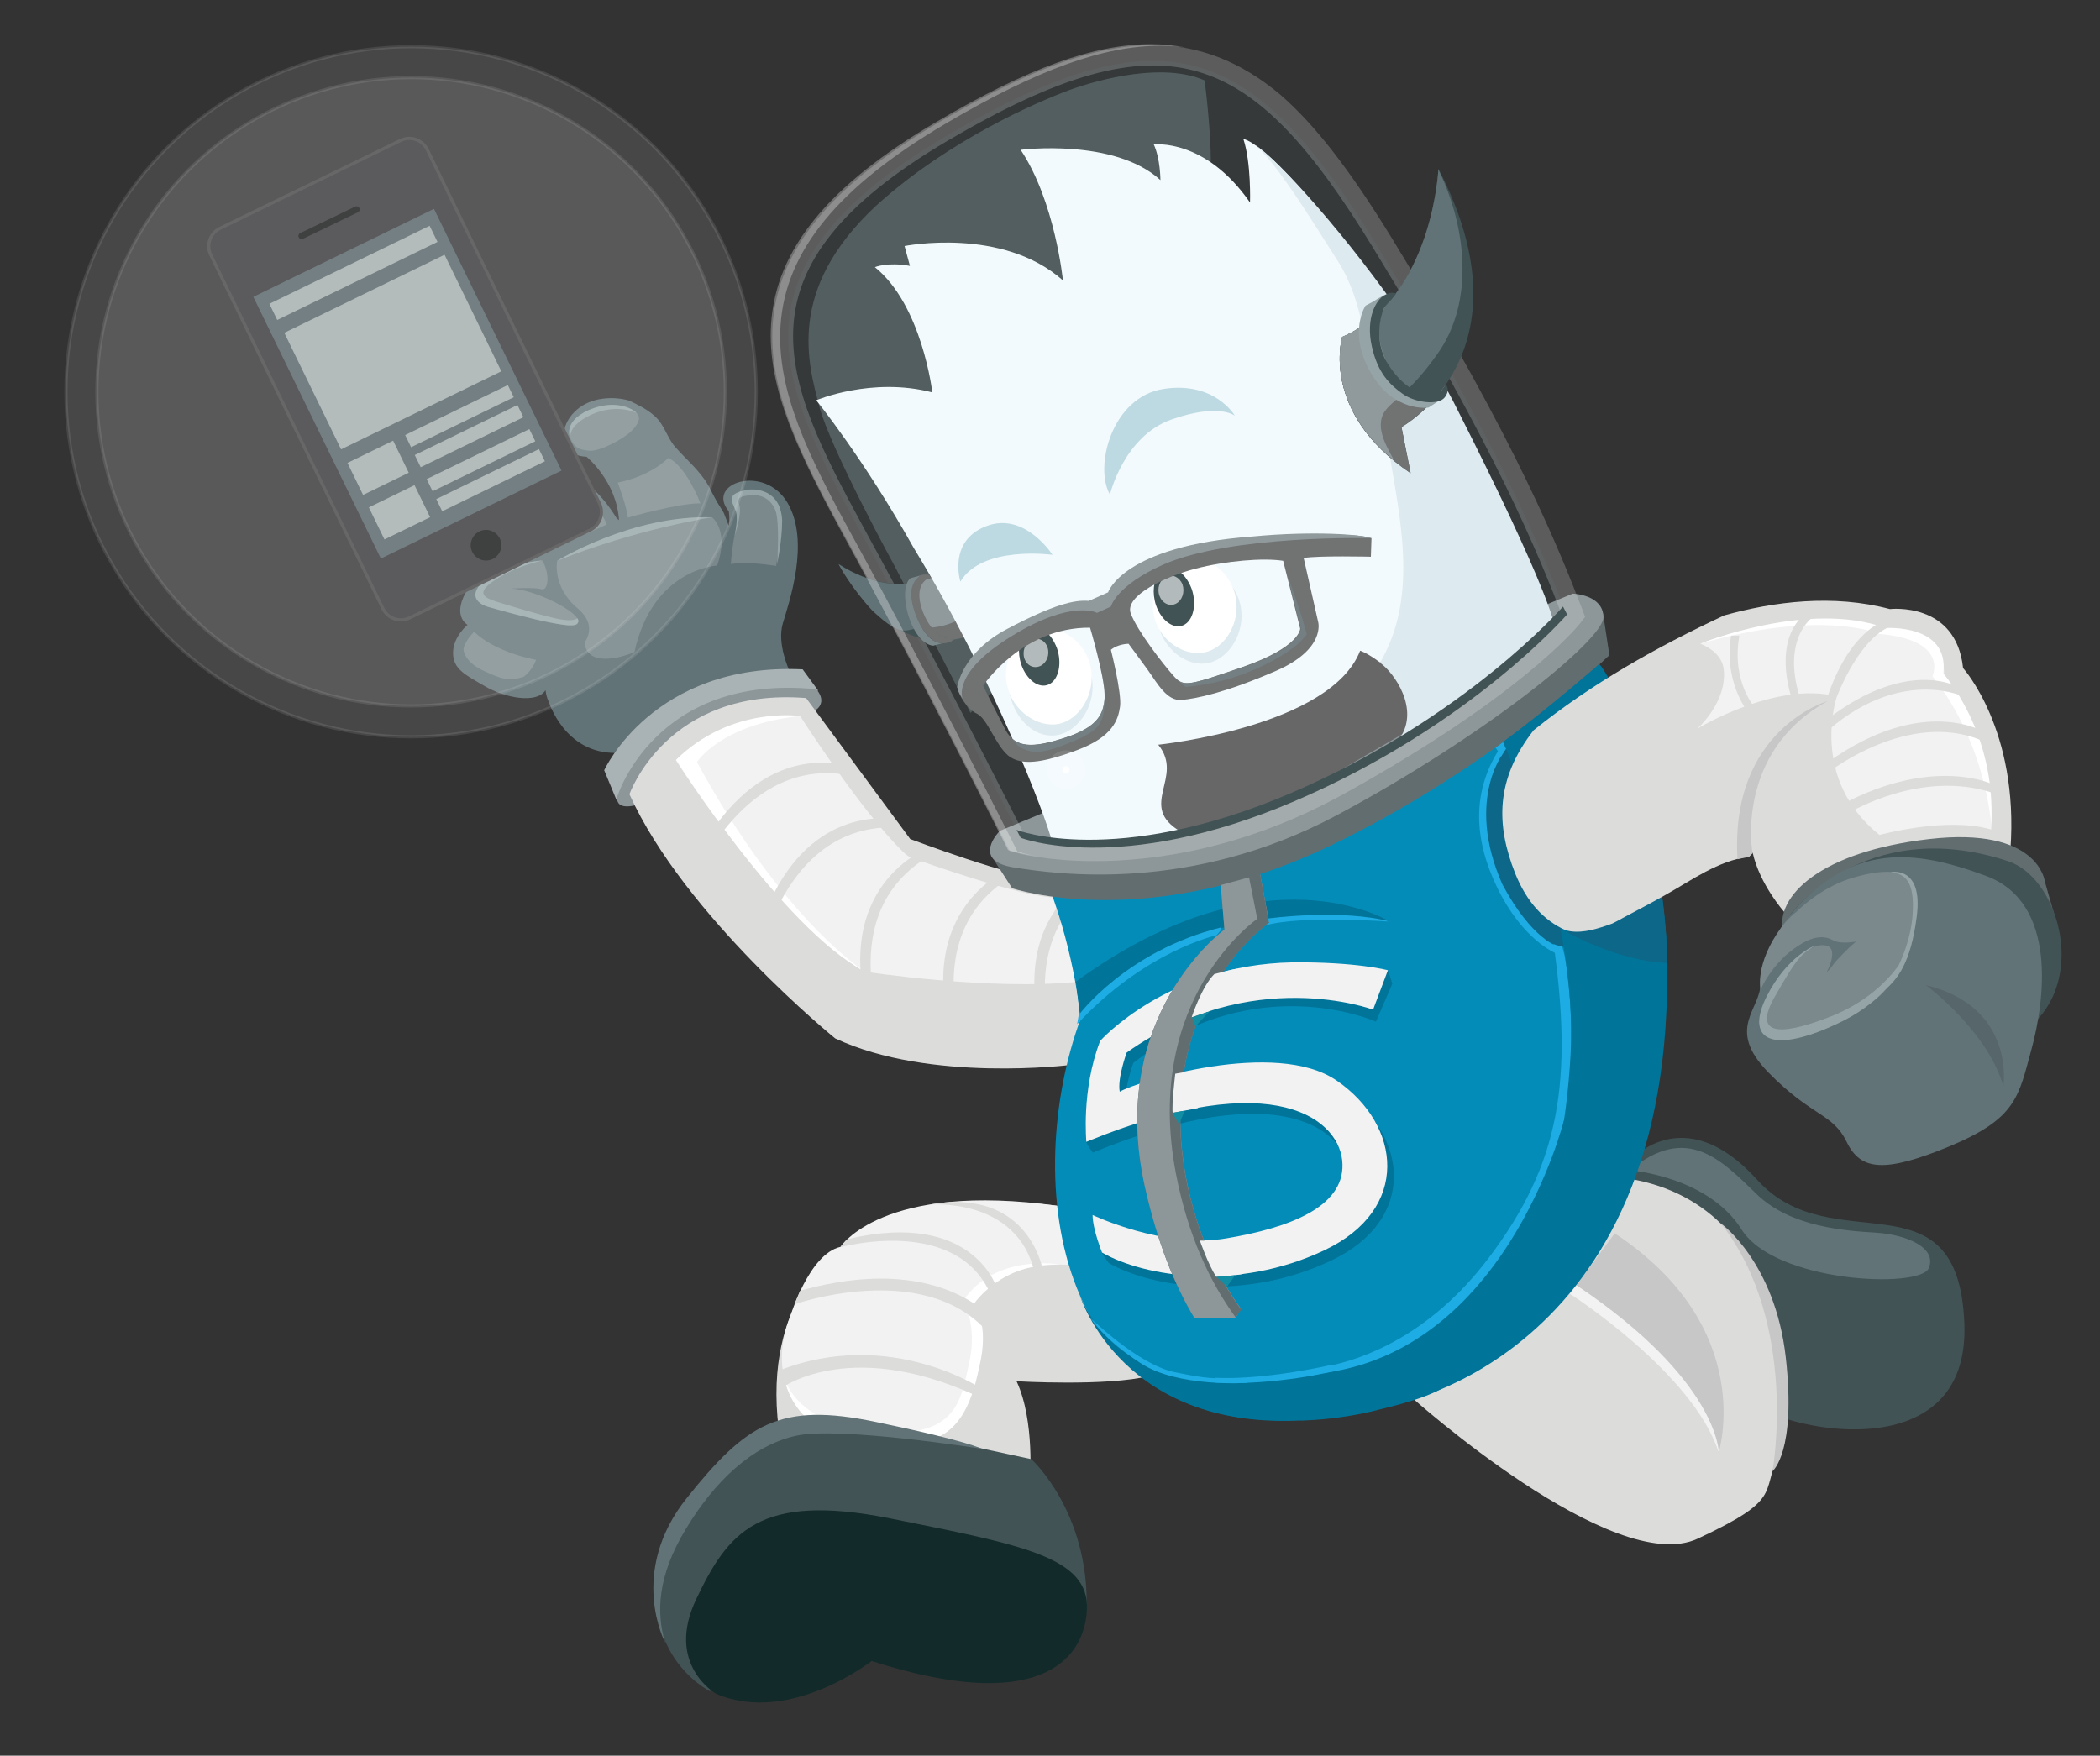 <?xml version="1.0" encoding="utf-8"?>
<!-- Generator: Adobe Illustrator 18.1.1, SVG Export Plug-In . SVG Version: 6.00 Build 0)  -->
<svg version="1.1" id="Layer_1" xmlns="http://www.w3.org/2000/svg" xmlns:xlink="http://www.w3.org/1999/xlink" x="0px" y="0px"
	 width="665.6px" height="556.6px" viewBox="321 -232 665.6 556.6" enable-background="new 321 -232 665.6 556.6"
	 xml:space="preserve">
<rect x="321" y="-232" width="665.6" height="556.6" fill="#333333" stroke="none"/>
<g>
	<path opacity="0.2" fill="#425457" enable-background="new    " d="M686.4-212.7c27.7,0,47.2,19.8,71,58.5
		c38.8,63.4,52.6,97.5,60.1,117c0,0-17.3,21.6-72.8,52.3C713.9,32.2,686.3,36,667.9,36c-14.6,0-23.4-2.4-23.4-2.4
		s-25.7-51.1-51.4-98.2c-25.7-47-42.6-82.8,27.7-124.2C648-204.8,668.9-212.7,686.4-212.7"/>
	<g>
		<path fill="#425356" d="M837,136.6c0,0,17.2-20.9,41,5.5c23.8,26.3,63.5-3.3,65.6,45.2s-61.1,33-66.9,25.1
			C870.8,204.4,822.3,157.5,837,136.6z"/>
		<path fill="#627377" d="M837.6,139c0,0,24.8,1.9,35.4,18.8c10.7,16.9,56.4,18.8,59.3,12.3c2.8-6.6-7.2-10.7-16.6-11.3
			c-9.4-0.6-27-1.6-37.9-12.2C866.7,135.9,855.8,124,837.6,139z"/>
		<path fill="#DCDCDB" d="M656.3,150.3c0,0-49.7-7.5-70.7,15c0,0-24.3,16.7-17.2,59.8c0,0,39.3,15.9,79,13c0,0,1.7-19.6-4.2-32.2
			c0,0,28.8,1.7,42.2-1.7C699,200.9,656.3,150.3,656.3,150.3z"/>
		<path fill="#F2F2F2" d="M659.5,169c0,0-21.8-1.9-30,12.5c0,0,12,50.2-31.8,43.6c-41.1-6.9-26.3-39.5-26.3-39.5s6-20.1,16-22.3
			c0,0,13.2-20.8,69-13L659.5,169z"/>
		<path fill="#DCDCDB" d="M768.4,211c0,0,63.9,57.3,90.7,44.8c26.8-12.5,20.1-14.2,25.5-26.3c5.4-12.1,5.9-79-47.2-87.8
			C784.3,132.8,768.4,211,768.4,211z"/>
		<path fill="#C7C7C7" d="M820.6,175.5c0,0,42.2,27.2,45.1,53.1c0,0,12.6-39.5-32.9-69.6L820.6,175.5z"/>
		<path fill="#627377" d="M569.1-34.3c1.9-6.5,8.8-25.9,1.5-38.3s-26.1-6.3-18.6,2.7c0,0,0.4,2.7,0,4.6c0,0-0.6-1.6-1.6-4.1
			c-0.9-1.6-2-3.1-2.8-4.7c-1.1-2-2-4.1-3.3-5.9c-2.7-3.8-6.2-6.8-9.3-10.3c-2.6-3-3.4-7-6.4-9.7c-2.4-2.2-5.3-3.6-8.2-5
			c-2.5-0.7-5.3-1-8.3-0.6c-13.7,1.6-17.1,18-5.2,18.4c0,0,9.5,7.7,10.3,20.1c-6.8-4.9-22.9-19.7-36.6-15.9c1.3,1.9,1.9,4.8,2.4,6.8
			c0.6,2.8,2.1,5.4,3,8.1c0.1,0.2,0.2,0.4,0.2,0.6c0.1-0.1,0.3-0.2,0.5-0.1c5.2,0.8,6.5,5.7,6.8,10.3c0,0.4-0.3,0.7-0.7,0.7
			c-0.1,0-0.2,0-0.3,0c0,0.1-0.1,0.1-0.1,0.2c0,0-16.9,1.7-22.8,10.6c-5.9,9-0.4,11.9-0.4,11.9s-4.6,3.7-4.6,8.9s4,7,10,10.5
			c6.4,3.8,16.6,5.7,19.3,1.3c0.3,2.4,1,3.6,1,3.6s5,16.5,21.3,16.3c16.3-0.2,55-26.1,55-26.1S567.2-27.8,569.1-34.3z"/>
		<path fill="#A9B3B5" d="M516.6,22.1l-4.1-9.9c0,0,15.5-34.2,62.9-32l4.9,6.7L516.6,22.1z"/>
		<path fill="#8D9699" d="M516.6,20.7c0,0,11.9-39.3,63.1-34.2c0,0,4.8,4.8-2.1,7.7C570.7-2.9,515.7,34.2,516.6,20.7z"/>
		<path fill="#DCDCDB" d="M520.5,19.8c0,0,11.9-34,56-30.5l33,44.7c0,0,33.6,12.7,43.4,12.7c0,0,20.4,20.8,7.5,58.9
			c0,0-44.7,5.7-74.7-8.4C585.7,97.2,538,58.5,520.5,19.8z"/>
		<g>
			<path fill="#F2F2F2" d="M663.7,79.9c0,0.1,0.1,0,0.2-0.1c0,0,0,0,0,0c0,0,0,0,0,0c0.4-0.2,0.9-0.3,1.3-0.5
				c-0.3-2-0.7-3.7-1.2-4.9c-1-2.4-1.7-5.2-2.5-8.1c-1.5-5.5-3.7-13.7-6.8-13.8C643.7,52,613.4,41.2,610,40
				c-0.8-0.3-1.5-0.8-2.2-1.4C596.5,28,580,3.4,574.6-5c-0.8,0-2.2,0-2.2,0h-0.3c-18.2,0-29.9,7.1-36.9,14c4,6.2,32,49.1,59.6,67
				c0,0,40.2,6.2,68.3,3.2C663.2,79,663.3,79.1,663.7,79.9z"/>
		</g>
		<path fill="#DCDCDB" d="M657,105.7c-3.1-8-15.1-44.2,16.3-60.1l-3.6-0.8c0,0-33.5,12.1-15.6,60.9L657,105.7z"/>
		<path fill="#048CB9" d="M827.4-19.7c0,0,19.6,28.4,21.3,102c1.1,48.9-22.2,126.7-108.8,135.4c-86.5,8.7-94.9-76.6-76.4-126.7
			c0,0-1.7-20.1-10-41.8C645.5,28.3,815.3-39.4,827.4-19.7z"/>
		<path fill="#DCDCDB" d="M640.8,43.6c0,0-34.2,13.5-15,62.6l2.9,0c0,0-19.7-43.8,15.7-61.8L640.8,43.6z"/>
		<path fill="#1DACE3" d="M816.9,71l-13.6-52.4l-5.9-15.4L795,5c0,0,11.7,15.2,18.2,60.7c6.5,45,2.3,71.2-20.5,101.3
			c-18.7,24.6-39.9,32-51.3,34.2c-2.3,0.7-4.6,1.5-7,2l2.2,1.6c27-2.8,48.2-20.2,58.7-36.1c10.5-15.8,21.3-33.4,23.2-56.6
			C820.4,88.8,816.9,71,816.9,71z"/>
		<path fill="#0C6788" d="M801.9,0.7c0,0-19,20.4-7.4,43c11.6,22.6,15.8,23.8,27.1,25.3C832.9,70.7,801.9,0.7,801.9,0.7z"/>
		<path fill="#626D70" d="M635.1,39.2l6.7,10.4c0,0,43.1,14.7,102.1-14.1c51.7-25.1,87.2-59.8,87.2-59.8l-2-13.2L635.1,39.2z"/>
		<path fill="#017499" d="M797.4,3.2c0,0,23.9,53.9,21.4,99.1c-2.5,45.1-17.1,90.4-54,109.4l-2.8,1.8c0,0,93.5-15.7,87.1-148.5
			c-6.1-70.3-21.2-86.5-21.2-86.5S811.8-7.4,797.4,3.2z"/>
		<path fill="#8D9699" d="M637.9,31.4c0,0-9.4,9.4,4.4,11.6c13.8,2.2,56.1,8.2,102.5-16.6s84.4-55.5,84.4-62.7s-9.7-7.5-9.7-7.5
			L637.9,31.4z"/>
		<g opacity="0.2">
			<path fill="none" stroke="#FFFFFF" stroke-width="3" stroke-miterlimit="10" d="M817.6-37.2c-7.5-19.4-21.3-53.6-60.1-117
				c-38.8-63.4-66.4-75.9-136.7-34.6s-53.3,77.1-27.7,124.2c25.7,47,51.4,98.2,51.4,98.2s44.8,12.2,100.3-18.5
				C800.3-15.6,817.6-37.2,817.6-37.2z"/>
			<path fill="#FFFFFF" d="M686.4-212.7c27.7,0,47.2,19.8,71,58.5c38.8,63.4,52.6,97.5,60.1,117c0,0-17.3,21.6-72.8,52.3
				C713.9,32.2,686.3,36,667.9,36c-14.6,0-23.4-2.4-23.4-2.4s-25.7-51.1-51.4-98.2s-42.6-82.8,27.7-124.2
				C648-204.8,668.9-212.7,686.4-212.7 M686.4-217.7c-18.2,0-39.2,7.6-68.2,24.7c-34.1,20.1-50.7,40.4-52.3,63.9
				c-1.4,20.9,9,41.8,22.8,66.9c25.4,46.4,51,97.5,51.3,98l1,2l2.2,0.6c0.4,0.1,9.6,2.6,24.8,2.6c18.4,0,47.2-3.7,79.3-21.5
				c55.7-30.8,73.5-52.7,74.3-53.6l1.8-2.3l-1-2.7c-6.5-16.7-19.9-51.6-60.5-117.8c-13.3-21.6-24.1-35.5-35-45
				C714.3-212.5,701.1-217.7,686.4-217.7L686.4-217.7z"/>
		</g>
		<polygon fill="#676767" points="772.4,-3.3 730.5,21.1 688.3,34.5 670.4,7.8 762.3,-37.4 		"/>
		<path fill="#425356" d="M623.4-51.8c0,0-15.7,12-36.6-1.4c0,0,18.6,36.7,47,20C633.9-33.2,628-47.2,623.4-51.8z"/>
		<path opacity="0.5" fill="#718587" enable-background="new    " d="M702.8-206.5c0,0,2.4,18.1,1.9,29.2L637.9-14.9L628.6-6
			L605-51.7c0,0-20.8-38-24.3-51.4c-3.5-13.4-10.7-37,18-63.7c23.2-21,51-32.8,61.1-36.6C670-207.1,689.9-212.2,702.8-206.5z"/>
		<path fill="#627377" d="M613.9-32.9c6.7,0.1,12.1-2.7,17.2-6.3c-2.1-4.4-5.1-10-7.7-12.5c0,0-15.7,12-36.6-1.4
			c0,0,4,7.5,10.8,14.8C607.8-28.9,607.6-33,613.9-32.9z"/>
		<path fill="#717272" d="M615.1-48.6c-5.7,1.6-4,8.3-1.8,12.2c2.1,3.7,5.5,6.4,9.4,7.2c3.5-0.4,7.2-1.7,11.2-4
			c0,0-5.8-14-10.4-18.6c0,0-3,2.1-8.1,3.2C615.2-48.6,615.2-48.6,615.1-48.6z"/>
		<path fill="#909A9D" d="M615.1-48.6c-5.7,1.6-4,8.3-1.8,12.2c0.7,1.2,1.6,2.4,2.6,3.4c5.8-0.4,10.7-3,15.3-6.3
			c-2.1-4.4-5.1-10-7.7-12.5c0,0-3,2.1-8.1,3.2C615.2-48.6,615.2-48.6,615.1-48.6z"/>
		<g>
			<path fill="#E8F6FD" d="M776.1-114.9c0.6,1,1.2,2.1,1.8,3.1C777.2-112.8,776.6-113.9,776.1-114.9z"/>
			<path fill="#E8F6FD" d="M778.9-109.8c0.4,0.8,0.9,1.6,1.3,2.4C779.8-108.2,779.3-109,778.9-109.8z"/>
			<path fill="#E8F6FD" d="M773.5-119.3c0.7,1.1,1.4,2.3,2.1,3.5C774.8-117,774.2-118.2,773.5-119.3z"/>
			<path fill="#F3FAFD" d="M695.3,31.7c-14.1-8.2,1.3-17.2-7.2-27.6c0,0,54.6-5.6,64-29.8c0,0,1.8,0.4,6.3,3.7
				c0.3-0.6,2.8-0.8,3.2-1.4c10.8-20.3,5.1-44.2,1.5-65.6c-0.1-0.5,3.5-1.7,0-1c0.8-7.4,0-13.9,3.7-20.4c1.9-3.2,4.2-6.2,6.7-8.9
				c-47.8-69-58.4-68.6-58.4-68.6c2.5,7.5,2.1,20.1,2.1,20.1c-14.2-20.5-30.5-18.4-30.5-18.4c2.1,4.6,2.1,11.3,2.1,11.3
				c-14.6-13.4-44.3-9.6-44.3-9.6c10.9,16.3,13.4,41.4,13.4,41.4c-19.2-17.1-50.2-10.9-50.2-10.9l1.7,6.3
				c-7.1-1.3-11.1,0.4-11.1,0.4c15,12.1,18.2,39.7,18.2,39.7c-19.2-5-36.8,2.5-36.8,2.5s15,18.4,30.9,46.8
				c25.4,41.6,42.2,85.9,43.8,93.1C662.9,35.5,679.9,34.2,695.3,31.7z"/>
			<path fill="#D2ECF9" d="M777.8-111.8c0.4,0.7,0.7,1.3,1.1,2C778.5-110.4,778.2-111.1,777.8-111.8z"/>
			<polygon fill="#D2ECF9" points="773.5,-119.3 773.5,-119.3 773.5,-119.3 			"/>
			<path fill="#D2ECF9" d="M780.2-107.4c0.8,1.6,1.7,3.2,2.5,4.8C781.9-104.2,781-105.8,780.2-107.4z"/>
			<path fill="#D2ECF9" d="M775.5-115.8c0.2,0.3,0.3,0.6,0.5,0.9C775.9-115.2,775.7-115.5,775.5-115.8z"/>
			<path fill="#DDEAF0" d="M760.2-89.5c0.4-0.2,0.9-0.2,1,0.4c3.6,21.5,9,45.1-1.8,65.4c-0.3,0.6-0.7,1.2-1,1.8
				C763-18.6,771-7.2,764.7,2c17.5-11.1,38.8-25.9,47.5-34.1c1-1.2,1.4-1.9,1.4-1.9s-1.2-10-30.9-68.6c-0.8-1.7-1.7-3.3-2.5-4.8
				c-0.4-0.8-0.9-1.6-1.3-2.4c-0.4-0.7-0.7-1.4-1.1-2c-0.6-1.1-1.2-2.1-1.8-3.1c-0.2-0.3-0.3-0.6-0.5-0.9c-0.7-1.2-1.4-2.4-2.1-3.5
				c0,0,0,0,0,0c-2.5,2.7-4.8,5.7-6.7,8.9C763.1-103.9,761.1-96.9,760.2-89.5z"/>
			<path fill="#4E4D50" d="M730.4,21.1C730.5,21.1,730.5,21.1,730.4,21.1"/>
		</g>
		<path fill="#DDEAF0" d="M744.6-149.9c5.2,7.8,7.7,17.4,9.3,26.7c4.4-1.9,8.6-4.4,12.6-7C749-156,725.7-182,718.8-186
			C726-180.3,739.7-157.4,744.6-149.9z"/>
		<path fill="#425356" d="M746.4-125.1c0,0-7.1,23.8,21.7,43.1l-2.9-14.6c0,0,42.2-23,11.7-81.9
			C776.9-178.6,775.2-137.7,746.4-125.1z"/>
		<path fill="#627377" d="M761.8-87.7c-1.6-3-3.6-6.8-3.2-10.4c0.4-3.7,3.2-5.6,5.9-8c4.7-4.1,8.5-8.6,12.1-13.7
			c12-16.8,9-40.8,0.3-58.4c-0.3,4.8-3.6,41.3-30.5,53c0,0-6.2,20.8,16.5,39.2C762.5-86.5,762.2-87.1,761.8-87.7z"/>
		<path fill="#717272" d="M776.9-107c-5.2,0.6-10.3-0.5-13.7-5.3c-4.8-6.7-7-15.1-3.4-22.3c-3.7,3.9-8.1,7.2-13.4,9.5
			c0,0-7.1,23.8,21.7,43.1l-2.9-14.6C765.2-96.7,771.1-99.9,776.9-107z"/>
		<path fill="#909A9D" d="M764.5-106.1c1-0.8,1.9-1.7,2.8-2.6c-1.5-0.9-2.9-2-4-3.7c-4.8-6.8-7-15.1-3.4-22.3
			c-3.7,3.9-8.1,7.2-13.5,9.5c0,0-6.2,20.8,16.5,39.2c-0.3-0.6-0.7-1.2-1-1.8c-1.6-3-3.6-6.8-3.2-10.4
			C759-101.8,761.8-103.7,764.5-106.1z"/>
		<path fill="#DDEAF0" d="M641.1-11.8c1.8,8.5,8.6,14.2,15.3,12.8c6.7-1.4,12.3-9.9,10.6-18.4c-1.8-8.5-10.3-13.6-17-12.2
			C643.3-28.3,639.3-20.3,641.1-11.8z"/>
		<path fill="#DDEAF0" d="M688-34.3c1.7,8.3,9.4,13.9,16,12.5c6.6-1.4,11.9-9.8,10.2-18.2c-1.7-8.3-9.9-13.5-16.5-12.1
			C691.1-50.7,686.3-42.7,688-34.3z"/>
		<path fill="#FFFFFF" d="M686.7-37c1.7,8.2,9.7,13.2,16.2,11.8c6.5-1.4,11.4-9.5,9.7-17.7c-1.7-8.2-9.4-13.4-15.9-12
			C690.2-53.6,685-45.3,686.7-37z"/>
		<path fill="#FFFFFF" d="M640.2-14.8c1.7,8.3,9.8,13.6,16.4,12.3c6.6-1.4,11.8-9.6,10.1-18c-1.7-8.3-9.8-13.5-16.4-12.2
			C643.7-31.2,638.4-23.1,640.2-14.8z"/>
		<path fill="#425356" d="M688.4-50.3c0.1,0.5,0.2,1,0.3,1.5c1.1,0.2,1.1-1.2,2.8-2c1.5-0.7,2.5-0.3,3.5,0.1c1.5,1.2,2.8,3,3.7,5.4
			c1.7,4.9,0.5,10.1-2.6,11.5c-3.1,1.4-7-1.4-8.7-6.3C686.1-44,686.6-48.1,688.4-50.3z"/>
		<path opacity="0.6" fill="#FFFFFF" enable-background="new    " d="M695.8-46.7c0.8,2.4-0.1,5.1-2.1,6.1c-2,1-4.3-0.1-5.2-2.5
			s0.1-5.1,2.1-6.1C692.6-50.1,694.9-49,695.8-46.7z"/>
		<path fill="#BDDAE3" d="M654.6-56.1c0,0-22.3-3.1-29.2,8.5c0,0-4.1-12.9,8.2-17.6C645.8-69.9,654.6-56.1,654.6-56.1z"/>
		<path fill="#BDDAE3" d="M672.8-75.2c0,0,4.4-18.5,19.5-23.8c15.1-5.3,20.1-1.2,20.1-1.2s-6.3-11-22.6-8.5
			C673.4-106.2,667.7-84,672.8-75.2z"/>
		<path fill="#425356" d="M645.7-31.5c0.1,0.5,0.2,1,0.3,1.5c0.9,2.7,1.9-0.4,3.6-1.2c1.5-0.7,3.2,1.6,2.7-0.7
			c1.5,1.2,2.8,3,3.7,5.4c1.7,4.9,0.5,10.1-2.6,11.5c-3.1,1.4-7-1.4-8.7-6.3C643.4-25.2,643.9-29.3,645.7-31.5z"/>
		<path opacity="0.6" fill="#FFFFFF" enable-background="new    " d="M653-26.8c0.8,2.3-0.2,4.9-2.2,5.9c-2,1-4.3,0-5.1-2.3
			c-0.8-2.3,0.2-4.9,2.2-5.9S652.2-29.1,653-26.8z"/>
		<path fill="#717272" d="M731-61.9c-45.5,1.3-53.7,12.2-53.7,12.2l0,0c-4.8,3.7-4.3,7.2-6.9,8.2c-4.2,1.5-8.5-0.5-19.7,4.2
			c-24.5,10.2-26.3,23.2-26.3,23.2c0.6,2.7,3.1,6.9,6.3,8.4c3.2,1.5,5.8,9.8,9.8,13.2c4,3.3,10.7,2.5,21.9-1.7
			c11.3-4.2,13-9.6,13.6-13.8c0.6-4.2-2.9-18-2.9-18c2.3-1.9,5.6-1.9,5.6-1.9s2.9,3.9,6.1,8.3c3.1,4.4,6.1,9.9,10.7,9.5
			c4.6-0.4,14-2.3,29.9-9.2c15.9-6.9,13.4-15.5,13.4-15.5l-4.6-20.3c4.8-0.8,21.3-0.4,21.3-0.4l0.2-5.9
			C751.2-62.7,741.8-62.8,731-61.9z M658.5,1.9c-10.2,3.3-15.7,3.3-18.8-2.5c-3.1-5.9-7.1-14-7.1-14s12.3-18.6,33.9-18.4
			c0,0,4.4,14.8,4.6,21.1C671.3-5.6,668.8-1.4,658.5,1.9z M715-20.6c-18.2,6.3-18.8,6.4-22.1,2.8c-3.2-3.6-11.4-14.1-13.5-19.7
			c-2.1-5.6,10.9-11.7,20.5-14.2s21.5-3.5,27.8-2.5l5.4,21.5C733.1-32.7,733.1-26.9,715-20.6z"/>
		<path fill="#737F82" d="M671-10.5C670.8-5,668-1.2,658.5,1.9c-8.1,2.7-13.2,3.2-16.6,0.4c0.8,1.2,1.7,2.3,3.1,3
			c1.3,0.6,2.7,1,4.1,1.1c2.9,0,5.9-1,8.6-2c3.5-1.4,9.7-3.5,11.8-6.9C670.8-4.5,671.2-7.5,671-10.5z"/>
		<path fill="#737F82" d="M694.6-16.2c0.7,0.9,1.4,1.5,2.2,2c8.4-0.8,16.5-2.9,24.2-6.6c4.8-2.4,10.8-5.5,14.2-10.1
			c-0.9-3.5-2-7-3.2-10.4c-0.9-2.6-1.8-5.4-2.9-8.1l4.2,16.8c0,0,0,5.9-18.2,12.1C700.2-15.5,697-14.5,694.6-16.2z"/>
		<path fill="#425356" d="M643.2,31.1c0,0,31.1,12.2,86.8-11.6c55.6-23.8,86.4-59.2,86.4-59.2l1.3,2.5c0,0-30.7,35.4-86.4,59.2
			c-55.6,23.8-86.8,11.6-86.8,11.6L643.2,31.1z"/>
		<path fill="#017499" d="M663.3,89.8c0,0,30.1-40.8,98.4-29.5c0,0-39.2-25-99.7,18.9L663.3,89.8z"/>
		<path fill="#017499" d="M671.9,101.4c0,0,25-28.2,61.5-25.6c14.7,1.1,22.7,0.3,27.5-0.2c0.8,2.1,1.4,4.3,1.4,4.3l-5.2,12
			c0,0-38.2-17.3-76.9,13.1c0,0-3,8.2-2.2,12.4c5.4-3.2,49.4-16.9,68.8-3.5c20.4,14,23.6,40.8-4,53.8c-27.5,13-56.9,8.5-70.4,0.7
			c0,0-1.8-2.3-2.1-3.3c-0.9-2.4-0.9-5.4-0.9-8.5c0,0,22.7,10.8,42.4,7.4c19.7-3.3,37.2-9.8,36.8-23.5c-0.4-13.7-20.7-31.9-81.2-7.1
			c0,0-1.3-1.5-2.1-3.3C665.2,124.8,667.3,113.2,671.9,101.4z"/>
		<path fill="#F2F2F2" d="M669.7,98c0,0,21.4-24.1,60.8-24.9c20.5-0.2,30.4,2.5,30.4,2.5l-4.7,12.5c0,0-38.4-14.5-78.1,13.6
			c0,0-3,8.2-2.2,12.4c5.4-3.2,49.4-16.9,68.8-3.5c20.4,14,23.6,40.8-4,53.8c-27.5,13-56.9,8.5-70.4,0.7c0,0-3-7.4-3-11.9
			c0,0,22.7,10.8,42.4,7.4c19.7-3.3,37.2-9.8,36.8-23.5c-0.3-13.7-20.7-31.9-81.2-7.1C665.4,130.1,663.6,113.8,669.7,98z"/>
		<path fill="#627377" d="M720.4,45.2l-12.5,3.4l1.2,14.1c0,0-37.6,27.3-25.1,82.1c3.9,17.2,9.2,30.4,15.3,40.6
			c4.6,0,9.2-0.2,13.8-0.5c0.3-0.7,0.8-1.3,1.2-1.9c-7.5-10.5-14-24.1-17.4-41.9c-10-55.8,26.4-80.6,26.4-80.6L720.4,45.2z"/>
		<path fill="#017499" d="M714.6,204.9c0,0-37.3,6.3-51.3-26.1c0,0,13.6,44.1,73.3,39.3L714.6,204.9z"/>
		<path fill="#8D9699" d="M720.4,45.2l-12.5,3.4l1.2,14.1c0,0-37.6,27.3-25.1,82.1c4,17.5,9.4,30.8,15.6,41.1c0.4,0,0.9,0,1.3,0
			c3.3,0.1,6.6,0.1,9.8-0.1c0.6,0,1.3-0.1,1.9-0.1c0.2-0.3,0.5-0.6,0.7-1c0,0,0,0,0-0.1c0.3-0.6,0.7-1.1,1-1.7
			c-7.6-10.5-14.1-24.1-17.5-42c-10-55.8,26.4-80.6,26.4-80.6L720.4,45.2z"/>
		<path fill="#626D70" d="M714.4,183.2c-7.6-10.5-14.1-24.2-17.6-42.1c-10-55.8,26.4-80.6,26.4-80.6l-2.8-15.4l-3.6,0.6l2.7,13.6
			c0,0-36.4,25-25.8,80.7c3.8,19.8,10.9,34.6,18.9,45.6C713.3,184.9,713.8,184,714.4,183.2z"/>
		<path fill="#F2F2F2" d="M700.3,107.2l-6.8,1.2c0,0-1.2,10.2-0.8,12.4l8-1.5L700.3,107.2z"/>
		<path fill="#F2F2F2" d="M704.5,88.5l-5.8,2c0,0,3.2-9.8,7.2-13.7c0,0,6-1.5,7.1-1.7C714,75.3,704.5,88.5,704.5,88.5z"/>
		<path fill="#0C6788" d="M817.5,63.4c0,0,15.7,9.2,31.9,9.9c0,0-0.1-12.3-1.6-20.8C846.4,43.8,817.5,63.4,817.5,63.4z"/>
		<path fill="#F2F2F2" d="M706.8,161.2c0,0-4.3,0.2-5.5,0.1c0,0,2.6,7.6,5.2,11.5c0,0,6.8-0.5,8.3-0.9
			C715.8,171.6,706.8,161.2,706.8,161.2z"/>
		<path fill="#DCDCDB" d="M943.2-20.2C941-41.4,920-38.9,920-38.9c-18-4.8-36.7-2.4-52.5,2c-21.4,10-42,21.6-60.4,36.4
			c-12.2,15.6-11.9,30.1-5.9,45.3c3.7,9.3,9.3,15.1,16,18.1c4.1,1.2,8.7,0,13.1-1.5c0.6-0.2,1.1-0.4,1.7-0.6
			c1.1-0.5,2.1-1.1,3.4-1.8c4.5-2.4,9.1-4.8,13.5-7.3c8.4-4.7,16.6-10.8,26.4-12.1c0.8-0.8,1.2-1.3,1.2-1.3
			c2.3,10.2,10,18.8,10,18.8l71.7-19.7C961-0.6,943.2-20.2,943.2-20.2z"/>
		<path fill="#F2F2F2" d="M859.9-27.9c0,0,6.6,2.2,7.4,7.8c0.8,5.6-1.7,12.7-8.3,19.1c0,0,24.9-15.2,44.2-10.2c0,0-8.9,26,13.5,43.9
			c0,0,21.5-5.9,35.4-1.7c0,0,2.5-22.6-15-49.2c0,0,2-13.6-18.5-14C918.6-32.1,894.6-40.9,859.9-27.9z"/>
		<path fill="#C7C7C7" d="M900.2-9.7c0,0-30.9,8.8-28.5,50.1c1.2-0.3,2.4-0.5,3.6-0.7l1.2-1.2C876.4,38.5,870.7,6.6,900.2-9.7z"/>
		<path fill="#FFFFFF" d="M859.8-27.9c0,0,34.4-14,58.8-5c0,0,20.4-1.4,18.3,14.4c0,0,16.9,18.6,15.2,47.9c0,0-1.5-25.5-18.6-47
			c0,0,5.4-11.5-16.7-13.4C916.9-31,898.5-39.1,859.8-27.9z"/>
		<polygon fill="#118EA3" points="692.6,120.8 694.7,124.4 696.5,120.1 		"/>
		<path fill="#118EA3" d="M704.3,88.7c0,0-4.2,1.3-5.5,1.9l1.1,2.8L704.3,88.7z"/>
		<path fill="#118EA3" d="M712.5,172.3c0,0-5.4,0.4-6,0.5l3.4,3.1L712.5,172.3z"/>
		<path fill="#626D70" d="M972.2,58.3l-3.1-10.9c0,0-1.9-17.4-36.6-13.4c-34.7,4-48.9,18.2-46.4,29.5
			C888.6,74.8,972.2,58.3,972.2,58.3z"/>
		<path fill="#425356" d="M888,58.5c0,0,23.6-32.6,69.4-17.5c20.4,6.6,29.8,56.8-14.8,60.5C898.1,105.2,882.6,67.2,888,58.5z"/>
		<path fill="#627377" d="M888,58.5c0,0-9.3,12.5-9,21c0.3,8.5-11.3,14.4,2.5,28.5c13.8,14.1,20.4,12.9,24.8,22s11.9,10,32.9,1.3
			c21-8.8,21.6-15.7,25.7-30.7c4.1-15,8.5-46.4-14.4-54.9C927.6,37.2,907.7,35,888,58.5z"/>
		<path fill="#57666A" d="M931.4,80.3c0,0,19.7,14.6,24.6,32.2C955.9,112.4,960.1,87.3,931.4,80.3z"/>
		<path fill="#017499" d="M816.8,122.8c0,0-19,77.3-81.7,81c0,0,11.1,7.8,22,11.3c0,0,15.8-3.4,21.2-7.2c5.3-3.8,44.6-57.4,44-77.9
			C821.8,109.5,816.8,122.8,816.8,122.8z"/>
		<path fill="#1DACE3" d="M662.9,89.8c0,0,15-20.3,45.2-27.8v0.7l-1.5,1.8c0,0-22.6,4.9-44.2,28.2L662.9,89.8z"/>
		<path fill="#1DACE3" d="M722.9,59.2c0,0,23-3.2,38.9,1c0,0-28.6-2.1-39.8,1.2l1.3-0.9L722.9,59.2z"/>
		<path fill="#1DACE3" d="M716.5,206.4c0,0-22.2,1.6-34.1-6.3c-11.9-7.8-15.8-14.3-15.8-14.3s15.1,14.8,26.6,17.2
			c11,2.3,12.2,2,21.6,2L716.5,206.4z"/>
		<path fill="#7B898D" d="M506.8-101.2c0,0-5.9,3-5.2,6.8c0.6,3.8,2.5,5,6.1,5.3c3.6,0.3,11.1-3.9,13.5-6.3c2.4-2.4,4.3-5.7-1.6-7.1
			C513.6-103.9,510.1-103.4,506.8-101.2z"/>
		<path fill="#627377" d="M481.1-69.1c0,0,5.6,1.2,10.3,6.7c6.9,20.7,20.3,1.5,25.1-5.2c-5.2-8.5-10-11.5-12.2-12.8
			c-3.1-1.8-5.1-4.9-8.5-6.3c-2.7-1.1-5.6-1.4-8.5-1.8c-2.3,0.2-4.9,0.8-7.3,2C468.7-80.8,470.9-65.8,481.1-69.1z"/>
		<path fill="#7B898D" d="M476.8-81.1c0,0-4.1,4.4-2.4,7.4c1.7,3,3.7,3.5,6.8,2.7c3.2-0.8,8.3-6.8,9.6-9.5s1.9-6.2-3.6-5.6
			C481.8-85.4,479-84,476.8-81.1z"/>
		<path fill="#7B898D" d="M516.8-79c0,0,2.9,7.7,3.2,11.1c0,0,16.3-4.7,23-4.5c0,0-4.4-11.8-10.2-14.4
			C532.9-86.9,527.7-81.2,516.8-79z"/>
		<path fill="#7B898D" d="M507.1-73.7c0,0,5,4.2,6.2,8c0,0-7.8,3.3-17.1,8c0,0-1.6-4.5-3-5.8C493.2-63.5,501.7-67.5,507.1-73.7z"/>
		<path fill="#7B898D" d="M546.7-68c-26.5-0.1-49.1,13.8-49.1,13.8s-1.7,8.2,6.5,15.1c5,4.2,3.9,8.3,2.2,10.8c0,0,0,0,0,0
			c0.6,7.3,10.3,5.4,15.8,3c5.8-26.5,26.2-27.4,26.2-27.4C552.2-63.8,546.7-68,546.7-68z"/>
		<path fill="#95A5A7" d="M497.6-54.2c0,0,23.5-14.6,49.1-13.8C546.7-68,523-64.4,497.6-54.2z"/>
		<path fill="#FFFFFF" d="M574.6-5c0,0-21.9-3.3-39.3,13.9c0,0,33.6,53.2,59.6,67c0,0-25.8-16.3-53-66.3
			C541.9,9.6,549.3-2.3,574.6-5z"/>
		<path fill="#FFFFFF" d="M569.5,204.5c0,0,2.2,17.5,23.1,20c20.9,2.5,33.4,3.4,38.7-22.8c3.6-14.4-1.7-20.2-1.7-20.2
			s8.7-13.4,27.5-12.6c0,0-20.7-3.7-30.8,11.5c0,0,4.6,7.7,1.9,19.6c-2.8,12.3-3.6,25.9-35.1,21.3
			C572,217.3,569.5,204.5,569.5,204.5z"/>
		<path fill="#7B898D" d="M928.1,52.7c0-9.6-9.1-9.6-19.9-6.4c-8.5,2.5-15.2,8.2-17.6,10.6c-3,2.3-5,5.1-5,5.1
			c-8.5,11.6-6.6,19.8-6.6,19.8c1.3-3.1,7.2-13.2,16.6-16c-7.3,4.7-13,16.4-14.8,20.3c-1.1,2.1-2,4-2.1,5.4c-0.6,5,8.8,9.4,25.1,0.6
			c7.8-4.2,12.9-7.5,15.4-11c0.2-0.2,0.4-0.4,0.6-0.6c2-2.2,4.3-6.4,5.8-11C927.5,65.2,928.1,59.3,928.1,52.7z"/>
		<path fill="#627377" d="M909.3,66.5c0,0-4.7,0.9-7.1-0.3c-0.2-0.1-0.4-0.2-0.6-0.3c-6.1-3.1-13.2,4.1-13.2,4.1s-10,17.6-4.2,9.4
			c5.8-8.1,11.6-12.7,15.7-11.6c4.1,1.1,0,8.5,0,8.5s1.4-1.3,2.6-3.1C903.1,72.5,906.7,68.6,909.3,66.5z"/>
		<path fill="#7B898D" d="M492.9-54.3c0,0-14.9,1.4-19.6,7.8c-4.7,6.4,4.1,7.2,12.4,9.1s17.2,5.5,18.5,2.7
			c1.3-2.8-13.5-10.5-21.3-10.7c0,0,7.5-0.5,9.7,0.2C494.8-44.6,495.4-49.9,492.9-54.3z"/>
		<path fill="#7B898D" d="M471.3-31.7c0,0-1.6,1.4-2.6,3.4c-1,1.8-1.1,2.6,0.1,4.6c1.2,2,3.7,3.6,5.8,4.5c5.3,2.5,7.7,3.2,12.3,1.8
			c1.9-1.3,3.4-3.7,4-5.4C491.1-22.8,478.3-24.9,471.3-31.7z"/>
		<path fill="#95A5A7" d="M492.9-54.3c0,0-11.1,0.7-17.4,5.5c-6.3,4.8-3.9,8.1,0.5,9.3s25.8,7.4,27.9,5.3c0.9-0.8,0.1-1.8,0.1-1.8
			s-1,1.5-7.6-0.1c-6.6-1.6-14.6-4.1-18.2-5.2c-3.6-1.2-6.1-2.5-1.5-6C481.4-50.6,486.5-52.8,492.9-54.3z"/>
		<path fill="#7B898D" d="M552.7-53.6c0,0.1,0,0.3-0.1,0.4c4.8-0.6,9.6-0.1,14.4,0.6c0.3-2,0.6-4,0.7-5.8c1-5.3,1.5-11.2-0.2-13.8
			c-2.6-3.9-6.4-5.3-10.4-4.4c-4,0.9-4.7,2.3-3.8,4.2c0,0,2.3,3,0.8,8.9C553.1-59.1,552.8-55.4,552.7-53.6z"/>
		<path fill="#95A5A7" d="M553.8-62c0,0,1.2-5.2,0.5-7.7c-0.7-2.5-3.5-5.2,1.8-6.6c5.3-1.4,12.3,0.1,12.8,9.2
			c0,6.8-1.6,13.9-1.6,13.9s1-13.3-0.6-17.2c-1.6-3.8-4.9-4.9-7.8-4.6c-2.8,0.3-4.5,0.5-3.6,3.1C556.3-69.3,553.8-62,553.8-62z"/>
		<path fill="#95A5A7" d="M502-92.4c0,0-3.4-5.6,5.6-9.6c9.1-3.9,14.7,0.2,15.1,0.9c0,0-6.3-3.2-14.6,0.7
			C499.9-96.4,502-92.4,502-92.4z"/>
		<path fill="#95A5A7" d="M475.5-72c0,0-4.9-4.5,2.5-10.7s12.9-3.5,13.5-2.3c0,0-4.5-1.5-11.9,3.9C472.2-75.7,475.5-72,475.5-72z"/>
		<path fill="#95A5A7" d="M920.2,44.5c4.4,0.5,7.8,2.5,7,13.6c-0.5,7.3-3.4,13.9-4.5,16.1c-3.6,4.9-10.2,11.6-21.3,16
			c-12.9,5.1-25.8,7.8-18-6s8.6-13.5,13-16.5c0,0-9,3.3-15.5,16.3c-6.5,13,0.6,18.6,21.9,8.8c7.3-3.3,12.3-7.3,15.8-11.1
			c3.8-3.4,8-8.3,9.9-23C930.7,42.2,920.2,44.5,920.2,44.5z"/>
		<path fill="#425356" d="M545.9,304.1c0,0-25.1-12.6-13.8-45.6c11.3-33,40.2-49.7,76.9-36.3l38.9,8.4c0,0,18.4,16.7,17.5,47.7
			L545.9,304.1z"/>
		<path fill="#122B2A" d="M548,305c0,0-16.3-9.2-6.3-30.1c10-20.9,19.7-33.9,61.5-25.5c41.8,8.4,63.1,12.2,62.3,28.9
			c-0.8,16.7-16.3,33-68.2,16.3C597.3,294.5,571.4,315,548,305z"/>
		<path fill="#95A5A7" d="M778-105.7c-7.6,1.4-16-3.8-19.3-10.7c-3-6.3-3.5-15.9,1.3-21.5l-0.3-0.5c-0.6,0.3-1.3,0.7-1.9,1
			c-1.3,0.9-2.6,1.6-4,2.3c-1.2,2-4.8,10,1.6,21.1c7.4,13,18.4,11.2,18.4,11.2l4.3-2.8L778-105.7z"/>
		<path fill="#627377" d="M531.8,288.7c0,0-11.9-22.3,6.9-45.8c18.8-23.5,29.4-30.5,59.9-24.1c29.5,6.1,33.5,8.5,33.5,8.5
			s-45.4-7.2-58.9-4.1c-13.8,3.1-25.7,14.4-34.8,29.5C529.3,267.7,529,279.3,531.8,288.7z"/>
		<path fill="#425356" d="M761.9-136.9l-2.1,2.3c0,0-3.8,8,0.2,16.4c4.4,8.1,10.9,12.1,15.6,11c1.9-0.6,2.3-1.1,2.3-1.1l1.3-1.8
			c0,0,1.7,1.5-0.3,4.1c-2,2.6-9.5,1.7-13.4-1.2c-3.9-2.8-7.8-6.4-9.7-15c-2-9,1.4-14.8,4-16.2c2.2-1.4,3.7-0.5,3.7-0.5L761.9-136.9
			z"/>
		<path fill="#7B898D" d="M612.9-49.6c0,0-5.2,3.7-1.3,13.3s8.6,8.1,8.6,8.1l-3.4,0.9c0,0-4.9,0.1-8-9.9c-2.5-9.5,0.8-11.5,0.8-11.5
			L612.9-49.6z"/>
		<path fill="#717272" d="M613.6-37.8c-3-7.7,0.4-10.2,1.4-10.7c0.3-0.1,0.4-0.2,0.6-0.2c0.2,0,0.2,0,0.3,0l0.2-0.1
			c-0.2-0.3-0.3-0.5-0.5-0.9c-0.8-0.3-1.6-0.2-2.7,0c-2.8,1.9-4.4,5.3-1.7,12.5c4,11,9.9,9,9.9,9l1.5-0.5c0.2-0.2,0.4-0.4,0.6-0.6
			C620.9-29.4,616.5-30.5,613.6-37.8z"/>
		<g>
			<circle opacity="0.1" fill="#FFFFFF" enable-background="new    " cx="658.9" cy="12" r="6.1"/>
			<circle fill="#FFFFFF" cx="658.9" cy="12" r="1.1"/>
		</g>
		<path fill="#1DACE3" d="M798.3,5.4c0,0-13.3,15.5-1.1,43C806.6,66,815,68.2,815,68.2l-0.9,2c0,0-10.5-4.1-18.6-20.9
			c-7.2-14.9-8.6-30.7,1.9-45.6L798.3,5.4z"/>
		<path fill="#909A9D" d="M624.4-14.2c0,0,1.4-10.9,16-18.5c14.6-7.7,21.3-9.2,25.7-8.8l6.1-2.7c0,0,4.7-14.7,45.6-17.7
			c19.8-1.9,35.2-0.6,37.8,0.5c0,0-44.3-1.1-65.9,8.4c-14.9,6.6-16.6,13.3-16.6,13.3l-4.4,2c0,0-8-4.4-27.1,7.4
			c-19.1,11.7-15.5,19.8-15.5,19.8s-0.9-1.4-1.2-2.1C624.6-13.3,624.4-14.2,624.4-14.2z"/>
		<path fill="#C7C7C7" d="M882.8,234.4c0,0,8.5-46.7-16.3-78.5c0,0,17.1,12.3,20.5,42.4C890.4,228.4,882.8,234.4,882.8,234.4z"/>
		<path fill="#F2F2F2" d="M865.8,228.6c0,0,0-22.9-45.1-53.1l-2.1,2.7C818.5,178.1,857.8,203.3,865.8,228.6z"/>
		<path fill="#017499" d="M715.6,207.5c0,0,0.8-1.3,3.4-1.8s16.3-3.1,21.5-1s17.5,10.2,17.5,10.2s-9.6,2.8-22.8,3.4
			C721.8,218.9,715.6,207.5,715.6,207.5z"/>
		<path fill="#1DACE3" d="M706.2,204.8c0,0,13.2,1.1,36.9-4.1l1.2,1.9c0,0-19.2,4.8-38,3.7V204.8z"/>
		<path fill="#DCDCDB" d="M614.5,37.2c0,0-34.2,13.4-15,62.5l2.9,0c0,0-19.7-43.7,15.7-61.7L614.5,37.2z"/>
		<path fill="#DCDCDB" d="M603.5,30.3c0-0.4,0-0.9,0-1.3c-0.1-0.5-0.1-1-0.2-1.5c-9.3-0.7-34,1.5-44.1,43.5l2.4,1.7
			C561.6,72.7,569.2,30.3,603.5,30.3z"/>
		<path fill="#DCDCDB" d="M590.6,13.9c0.1-0.4,0.1-0.9,0.3-1.3c0-0.5,0.1-1,0.1-1.5c-9-2.6-33.6-5.3-52,33.8l2,2.1
			C541.1,47,557,7.1,590.6,13.9z"/>
		<path fill="#DCDCDB" d="M907.2,25.6c0,0,22.8-13.8,45.5-6.2l0-2.7c0,0-18.6-9.2-47.8,6.3L907.2,25.6z"/>
		<path fill="#DCDCDB" d="M901.6,12.1c0,0,24.3-18.6,46.9-9.6l1.4-2.4c0,0-19.1-12-49.2,9.3L901.6,12.1z"/>
		<path fill="#DCDCDB" d="M900.7-0.7c24-20.7,44.5-9.5,41.7-10.8l-0.2-2.4c0,0-16-10.2-42.4,10.2L900.7-0.7z"/>
		<path fill="#DCDCDB" d="M903.2-11.1c0,0,7.4-20,18.5-22.8l-3.8-1.1c0,0-10.8,3.2-17.8,24.3L903.2-11.1z"/>
		<path fill="#DCDCDB" d="M895.3-36.1c0,0-9.4,6.5-4,24.7l-2.2,1.4c0,0-6.3-16.7,2.7-26.2L895.3-36.1z"/>
		<path fill="#DCDCDB" d="M877.7-7.1c0,0-8.1-8.3-5.4-23.4l-2.6,0c0,0-3,12.9,5.6,24.7L877.7-7.1z"/>
		<path fill="#DCDCDB" d="M568.8,208c0,0,22.8-16.9,65.2,4.2l-0.8-3.3c0,0-29.7-20.5-65.5-6.3L568.8,208z"/>
		<path fill="#DCDCDB" d="M572.8,181.5c0,0,40.2-14.1,60.7,8.2l2.3-3.3c0,0-17.1-21.6-61.2-9.2L572.8,181.5z"/>
		<path fill="#DCDCDB" d="M587.4,163.4c0,0,36.5-10.1,47.5,14.8l2.4-1c0,0-7-25.9-47.5-16.4C589.7,160.7,588.6,161.7,587.4,163.4z"
			/>
		<path fill="#DCDCDB" d="M615.5,149.9c0,0,27.8-2.6,33.4,21.5l2.6-0.8c0,0-3.7-22.5-29.2-21.5C622.2,149.1,619.5,149.2,615.5,149.9
			z"/>
	</g>
	<path opacity="0.3" fill="#FFFFFF" enable-background="new    " d="M697-216.9c-2.6-0.4-5.3-0.5-8.1-0.6
		c-18.2,0-39.2,7.6-68.2,24.7c-34.1,20.1-50.7,40.4-52.3,63.9c-1.4,20.8,9,41.8,22.8,66.9c25.4,46.4,51,97.5,51.3,98l1,2l2.2,0.6
		c0.1,0,1.4,0.4,3.8,0.8c-4.2-0.6-6.7-1.3-6.8-1.3l-2.2-0.6l-1-2c-0.3-0.5-25.9-51.6-51.3-98c-13.7-25.2-24.2-46.1-22.8-66.9
		c1.6-23.6,18.2-43.9,52.3-63.9c29-17.1,50-24.7,68.2-24.7C689.7-218,693.4-217.6,697-216.9z"/>
</g>
<g>
	<g>
		
			<circle opacity="0.1" fill="#FFFFFF" stroke="#FFFFFF" stroke-miterlimit="10" enable-background="new    " cx="451.3" cy="-107.8" r="109.4"/>
		
			<circle opacity="0.1" fill="#FFFFFF" stroke="#FFFFFF" stroke-miterlimit="10" enable-background="new    " cx="451.3" cy="-107.8" r="99.6"/>
	</g>
	<g>
		<g>
			<g>
				<path fill="#5B5A5D" stroke="#676767" stroke-miterlimit="10" d="M511-72.4c1.5,3.1,0.2,6.9-2.9,8.4l-57.3,27.9
					c-3.1,1.5-6.9,0.2-8.4-2.9l-54.6-112.2c-1.5-3.1-0.2-6.9,2.9-8.4l57.3-27.9c3.1-1.5,6.9-0.2,8.4,2.9L511-72.4z"/>
			</g>
			
				<rect x="418.2" y="-156.8" transform="matrix(-0.899 0.438 -0.438 -0.899 806.265 -406.949)" fill="#737F82" width="63.7" height="92.3"/>
			<path fill="#3F4040" d="M479.4-61.3c1.2,2.4,0.2,5.3-2.2,6.5l0,0c-2.4,1.2-5.3,0.2-6.5-2.2l0,0c-1.2-2.4-0.2-5.3,2.2-6.5l0,0
				C475.3-64.7,478.2-63.7,479.4-61.3L479.4-61.3z"/>
			
				<line fill="none" stroke="#3F4040" stroke-width="2" stroke-linecap="round" stroke-miterlimit="10" x1="416.6" y1="-157.2" x2="434" y2="-165.6"/>
		</g>
		<g>
			
				<rect x="417" y="-141.2" transform="matrix(-0.899 0.438 -0.438 -0.899 792.94 -423.87)" fill="#B3BBBB" width="56.5" height="41.1"/>
			<g>
				
					<rect x="432.6" y="-89.5" transform="matrix(-0.899 0.438 -0.438 -0.899 800.261 -352.074)" fill="#B3BBBB" width="16.1" height="11.3"/>
				<g>
					
						<rect x="448.4" y="-102.5" transform="matrix(-0.899 0.438 -0.438 -0.899 842.057 -394.612)" fill="#B3BBBB" width="36.2" height="4.3"/>
					
						<rect x="451.5" y="-96.2" transform="matrix(-0.899 0.438 -0.438 -0.899 850.65 -383.97)" fill="#B3BBBB" width="36.2" height="4.3"/>
				</g>
			</g>
			<g>
				
					<rect x="439.5" y="-75.5" transform="matrix(-0.899 0.438 -0.438 -0.899 819.37 -328.407)" fill="#B3BBBB" width="16.1" height="11.3"/>
				<g>
					
						<rect x="455.2" y="-88.4" transform="matrix(-0.899 0.438 -0.438 -0.899 861.167 -370.947)" fill="#B3BBBB" width="36.2" height="4.3"/>
					
						<rect x="458.3" y="-82.1" transform="matrix(-0.899 0.438 -0.438 -0.899 869.758 -360.303)" fill="#B3BBBB" width="36.2" height="4.3"/>
				</g>
			</g>
			
				<rect x="404.5" y="-148.5" transform="matrix(-0.899 0.438 -0.438 -0.899 758.271 -465.976)" fill="#B3BBBB" width="56.5" height="5.7"/>
		</g>
	</g>
</g>
</svg>
